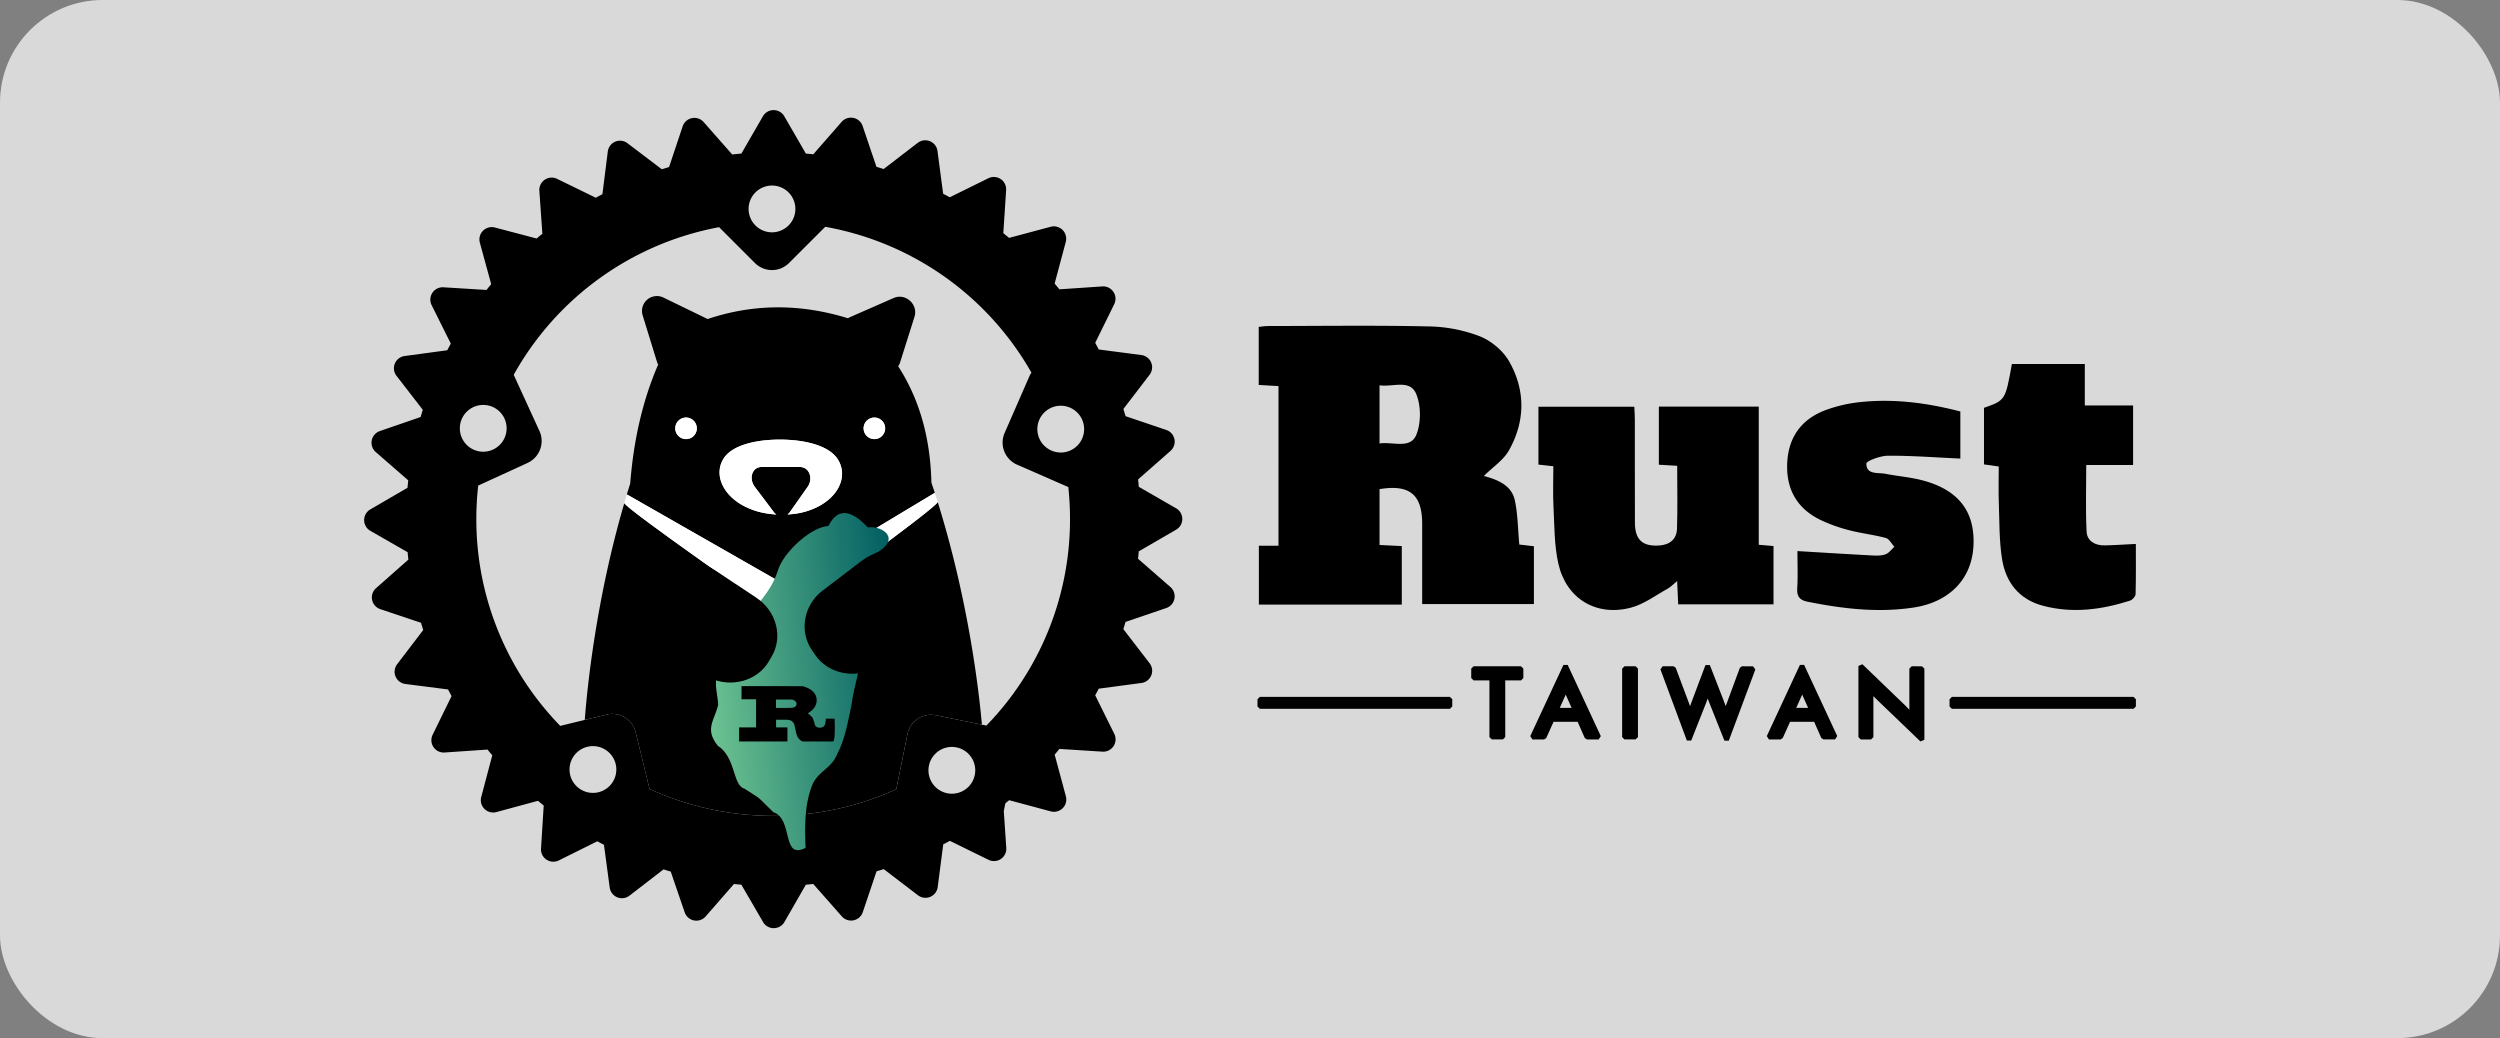 <svg id="圖層_1" data-name="圖層 1" xmlns="http://www.w3.org/2000/svg" xmlns:xlink="http://www.w3.org/1999/xlink" viewBox="0 0 1944.2 807.34"><rect x="0" y="0" width="1944.2" height="807.34" fill="#808080" stroke="none"/><defs><style>.cls-1{fill:#d9d9d9;}.cls-2{fill:#fff;}.cls-3{fill:url(#linear-gradient);}</style><linearGradient id="linear-gradient" x1="775.08" y1="-1696.15" x2="775.79" y2="-1696.15" gradientTransform="matrix(213.14, -11.72, -18.2, -199.04, -195521.71, -327989.94)" gradientUnits="userSpaceOnUse"><stop offset="0" stop-color="#6cc291"/><stop offset="1" stop-color="#005e62"/></linearGradient></defs><title>rust-taiwan-2</title><rect class="cls-1" width="1944.2" height="807.34" rx="79.85"/><path d="M914.63,395.29l-29-16.7q-.25-2.89-.56-5.77l25.19-22.14A9.6,9.6,0,0,0,907,334.37l-31.66-10.71q-.83-2.81-1.7-5.61L894,291.47a9.6,9.6,0,0,0-6.37-15.36l-33.16-4.33q-1.35-2.59-2.75-5.16l14.79-30.06a9.6,9.6,0,0,0-9.24-13.82L823.86,225q-1.83-2.27-3.69-4.48l8.67-32.41a9.6,9.6,0,0,0-11.77-11.75L784.73,185q-2.22-1.86-4.47-3.68l2.18-33.47a9.59,9.59,0,0,0-13.83-9.23l-30,14.8c-1.71-.94-3.42-1.86-5.15-2.76l-4.38-33.22a9.61,9.61,0,0,0-15.37-6.36l-26.51,20.36q-2.79-.88-5.6-1.71L670.85,98a9.6,9.6,0,0,0-16.31-3.24L632.47,120q-2.88-.32-5.77-.57l-16.77-29a9.6,9.6,0,0,0-16.63,0l-16.74,29c-2.39.2-4.77.44-7.14.7L547.19,94.91a9.6,9.6,0,0,0-16.29,3.32l-10.59,31.69q-2.82.84-5.61,1.73L488,111.39a9.59,9.59,0,0,0-15.33,6.43L468.49,151c-1.72.91-3.44,1.84-5.14,2.78l-30.12-14.69a9.6,9.6,0,0,0-13.78,9.3l2.34,33.4q-2.25,1.81-4.47,3.69l-32.44-8.55a9.6,9.6,0,0,0-11.71,11.81L382,221q-1.86,2.22-3.67,4.48l-33.48-2.06a9.61,9.61,0,0,0-9.18,13.87l14.91,29.92q-1.4,2.56-2.74,5.17l-33.2,4.5a9.6,9.6,0,0,0-6.3,15.38l20.45,26.44c-.58,1.87-1.15,3.74-1.69,5.61L295.4,335.23a9.6,9.6,0,0,0-3.18,16.32l25.25,22c-.2,1.92-.39,3.85-.55,5.77l-29,16.88A9.6,9.6,0,0,0,288,412.8L317,429.44c.17,1.92.36,3.85.57,5.77l-25.13,22.2a9.6,9.6,0,0,0,3.3,16.3l31.68,10.63c.55,1.87,1.13,3.74,1.72,5.6l-20.3,26.64a9.6,9.6,0,0,0,6.41,15.34l33.17,4.25c.9,1.73,1.83,3.44,2.76,5.15l-14.72,30.1a9.59,9.59,0,0,0,9.28,13.79l33.4-2.29q1.81,2.25,3.69,4.47l-8.59,32.43a9.6,9.6,0,0,0,11.79,11.72l32.32-8.76c1.49,1.24,3,2.47,4.48,3.67l-2.1,33.48a9.6,9.6,0,0,0,13.85,9.2l29.95-14.88q2.56,1.39,5.16,2.75l4.46,33.21a9.6,9.6,0,0,0,15.38,6.32L516,676.11c1.87.59,3.74,1.15,5.61,1.7l10.85,31.68a9.6,9.6,0,0,0,16.32,3.2l22-25.22c1.92.2,3.85.39,5.77.55l16.85,29a9.59,9.59,0,0,0,16.62,0l16.67-29q2.89-.26,5.77-.57l22.17,25.17A9.61,9.61,0,0,0,671,709.28l10.67-31.67q2.8-.83,5.6-1.71l26.62,20.33a9.6,9.6,0,0,0,15.35-6.4l4.29-33.16c1.73-.9,3.44-1.82,5.15-2.76l30.08,14.76a9.6,9.6,0,0,0,13.81-9.26l-1.94-28.69,1.21-6c1-.81,2-1.61,2.94-2.43L817.18,631a9.59,9.59,0,0,0,11.73-11.78l-8.72-32.33q1.86-2.22,3.68-4.47l33.47,2.13a9.59,9.59,0,0,0,9.22-13.83l-14.84-30c.93-1.71,1.85-3.42,2.75-5.15l33.21-4.43A9.59,9.59,0,0,0,894,515.75l-20.38-26.48q.87-2.81,1.7-5.61L907,472.85a9.6,9.6,0,0,0,3.23-16.31l-25.2-22q.32-2.88.57-5.77l29-16.81A9.6,9.6,0,0,0,914.63,395.29Zm-314.27-251a18.19,18.19,0,1,1-18.19,18.19A18.18,18.18,0,0,1,600.36,144.3ZM357.61,333.1a18.19,18.19,0,1,1,18.19,18.19A18.19,18.19,0,0,1,357.61,333.1Zm103.5,283.52a18.19,18.19,0,1,1,18.19-18.19A18.18,18.18,0,0,1,461.11,616.62Zm279.13.63a18.19,18.19,0,1,1,18.19-18.19A18.18,18.18,0,0,1,740.24,617.25Zm26.87-53-39.27-8a18.75,18.75,0,0,0-22.12,14.64L697,613.79a231.41,231.41,0,0,1-191.86-.22l-10.77-44.09a18.75,18.75,0,0,0-22.67-13.76l-36,8.79a230.07,230.07,0,0,1-65.26-160.84,233.38,233.38,0,0,1,1.45-26.05L410.29,360a18.76,18.76,0,0,0,9.22-24.87l-19.92-43.44a1.14,1.14,0,0,0-.1-.19A231.11,231.11,0,0,1,559.23,176.67l27.87,27.86a18.74,18.74,0,0,0,26.52,0l28.15-28.15A231.05,231.05,0,0,1,802.13,289.8a18.58,18.58,0,0,0-1.7,3.07l-19.15,43.79a18.76,18.76,0,0,0,9.67,24.7l39.85,17.42a232.58,232.58,0,0,1,1.33,24.89A230.07,230.07,0,0,1,767.11,564.26Zm57.81-212.34a18.19,18.19,0,1,1,18.19-18.19A18.18,18.18,0,0,1,824.92,351.92Z"/><path d="M729.22,390.35c.95,3.28-120,90.59-120,90.59S484.6,394.4,485.55,391.13c-22,75.06-28.91,143.9-30.79,168.72l16.93-4.13a18.75,18.75,0,0,1,22.67,13.76l10.77,44.09a231.41,231.41,0,0,0,191.86.22l8.73-42.89a18.75,18.75,0,0,1,22.12-14.64l35.77,7.28C761.79,542.52,754.07,469.85,729.22,390.35Z"/><path d="M724.34,375.31c-.79-32.5-8.19-63.07-25.82-90.46a11.43,11.43,0,0,0,1.46-3l11.19-35.45c3.06-9.71-6.94-18.72-16.25-14.63l-34,14.92a10.3,10.3,0,0,0-1.51.8c-37.59-11.59-73.94-11.2-109.1.62l-.22-.12-34-16.51a11.6,11.6,0,0,0-16.28,13.87l11.1,36a12.28,12.28,0,0,0,.92,2.2c-12.49,28.82-19.16,59.87-21.74,92.55-.89,2.81-1.77,5.63-2.62,8.43L609.19,454,727,383.27Q725.68,379.3,724.34,375.31ZM533.53,341.48a8.38,8.38,0,1,1,8.37-8.38A8.38,8.38,0,0,1,533.53,341.48Zm103.76,51.94a54.52,54.52,0,0,1-18.11,6c-2.18.33-4.46.57-6.82.7a6.58,6.58,0,0,0,1.83-1.74l3.62-5.14,1.27-1.8,9-12.79c4.5-6.39,1.49-15.47-6-15.47H592.29c-7.53,0-10.08,9.08-5.26,15.47l9.3,12.33,1.57,2.08,4,5.32a7.2,7.2,0,0,0,1.92,1.74,71.46,71.46,0,0,1-7.39-.79,57.34,57.34,0,0,1-19.08-6.46c-15.45-8.71-21.74-23.52-15.17-35.33,5.29-9.5,19.41-13.8,33.51-15.17,3.65-.35,7.3-.51,10.79-.51a111.68,111.68,0,0,1,12,.63c13.83,1.48,27.65,5.8,33.31,15.05C659.14,369.6,653.05,384.79,637.29,393.42ZM680,341.48a8.38,8.38,0,1,1,8.37-8.38A8.38,8.38,0,0,1,680,341.48Z"/><path class="cls-2" d="M533.53,324.73a8.38,8.38,0,1,0,8.37,8.37A8.38,8.38,0,0,0,533.53,324.73Z"/><path class="cls-2" d="M618.45,342.49a111.68,111.68,0,0,0-12-.63c-3.49,0-7.14.16-10.79.51-14.1,1.37-28.22,5.67-33.51,15.17-6.57,11.81-.28,26.62,15.17,35.33a57.34,57.34,0,0,0,19.08,6.46,71.46,71.46,0,0,0,7.39.79,7.2,7.2,0,0,1-1.92-1.74l-4-5.32L596.33,391,587,378.65c-4.82-6.39-2.27-15.47,5.26-15.47h29.77c7.52,0,10.53,9.08,6,15.47l-9,12.79-1.27,1.8-3.62,5.14a6.58,6.58,0,0,1-1.83,1.74c2.36-.13,4.64-.37,6.82-.7a54.52,54.52,0,0,0,18.11-6c15.76-8.63,21.85-23.82,14.47-35.88C646.1,348.29,632.28,344,618.45,342.49Z"/><path class="cls-2" d="M680,324.73a8.38,8.38,0,1,0,8.37,8.37A8.38,8.38,0,0,0,680,324.73Z"/><path class="cls-2" d="M729.22,390.35c-1-3.28-2.25-7.08-2.25-7.08L609.19,454,487.54,384.48s-1,3.37-2,6.65,123.64,89.81,123.64,89.81S730.17,393.63,729.22,390.35Z"/><path class="cls-3" d="M674.82,410.12c-6.18-6.65-11.79-10.44-16.74-11.06-5.44-.68-10.09,2.49-13.79,9.93-14,1-34.77,20.47-39.15,34.12-7.52,23.57-19.82,23.52-32.24,59.76-22.55,21.67-15.09,31-14.38,45.22-3,12.51-10.67,18.81-.33,31.85,14.35,9.25,11.4,30.91,20.82,33.4,14.79,9.75,7.41,3.72,22.35,18.24,15.89,5.13,6.1,37.47,25.14,27.79-.77-16.64-.94-34.73,5.74-50.25,5.94-10.81,14.29-11.3,19-23,6.07-11.57,8.09-24.73,10.89-37.58,2.42-17.41,6.95-27.19,8.3-44.79-1.11-15.93,9.54-25.09,13.33-39.69,5.25-13.39-8.4-21-2.28-34.07C700.83,419.23,686.88,408.69,674.82,410.12Z"/><path d="M639.79,459.26l29.83-22.75c18.91-14.43,45.67-12.36,57.79,5.77l3.35,5c12,18,3.46,42.8-17.28,54.17l-32.72,17.95c-16.45,9-37,4.26-46.74-10l-2.72-4c-9.82-14.32-6.48-34.78,8.49-46.2"/><path d="M588.21,464.87c15.83,10.49,20.75,30.67,12,45.52l-2.41,4.11c-8.67,14.79-28.8,20.73-45.92,12.73l-34.08-15.94c-21.59-10.1-32.09-34.28-21.44-53l3-5.2c10.71-18.78,37.29-22.43,57.3-9.18l31.55,20.91"/><path d="M649.1,558.9h-6.87s0,3.68-.88,5-1.41,1.79-3.38,2-3.85-.74-4.23-2.23-1.33-4.84-2.07-5.8a34.71,34.71,0,0,0-3.47-3.19s7.87-3.75,6.8-11.47-11-9.57-11-9.57h-9.72v-.06H576.67v10.2H588v21.88H574.79v10.94h37.58V565.67h-8.83v-5.94h7.57a9.46,9.46,0,0,1,3.74.53,5.8,5.8,0,0,1,3,3.66c.3,1.28,1.12,5.23,1.5,6.64a10.08,10.08,0,0,0,1.78,3.8,17.15,17.15,0,0,0,1.93,1.75,3.25,3.25,0,0,0,1.85.5h22.83c2.16,0,1.31-17.71,1.31-17.71m-33.63-8.44c-2.57.1-8.64.08-11.93.07v-6.74h0V544l11.58,0c3,0,4.42,2.27,4.41,3.23s-.48,3.09-4.1,3.22"/><polygon points="1145.97 518.15 1144.15 519.97 1144.15 527.32 1145.97 529.14 1158.3 529.14 1158.3 573.22 1160.12 575.04 1168.78 575.04 1170.6 573.22 1170.6 529.14 1182.85 529.14 1184.67 527.32 1184.67 519.97 1182.85 518.15 1145.97 518.15"/><path d="M1215.85,517.09l-25.79,55.36,1.65,2.59h9.1l1.65-1.07,5.71-12.64h18.73l5.56,12.62,1.67,1.09h9.13l1.64-2.59-25.75-55.36Zm-2.85,33.4,4.34-9.66.27-.7c.1.26.2.52.31.77l4.3,9.59Z"/><polygon points="1263.32 518.15 1261.5 519.97 1261.5 573.22 1263.32 575.04 1271.98 575.04 1273.8 573.22 1273.8 519.97 1271.98 518.15 1263.32 518.15"/><path d="M1354.75,518.15l-1.7,1.19-10,27.1c-.35,1-.67,1.86-1,2.68-.34-1-.69-2-1.07-2.93l-11.27-29-3.4,0-10.68,28.41c-.05.13-.15.38-.29.78-.32.94-.64,1.9-1,2.87-.33-.95-.7-2-1.11-3.07l-10.07-26.88-1.7-1.18H1293l-1.71,2.45,20.55,55.33,3.4,0,11.94-30.24c.29-.78.59-1.58.87-2.4q.42,1.13.87,2.28L1341.06,576l3.39,0,20.63-55.33-1.71-2.45Z"/><path d="M1399.76,517.09,1374,572.45l1.65,2.59h9.09l1.66-1.07,5.7-12.64h18.73l5.57,12.62L1418,575h9.13l1.65-2.59-25.76-55.36Zm-2.86,33.4,4.34-9.66.27-.7c.11.26.2.52.31.77l4.31,9.59Z"/><path d="M1486.69,518.15l-1.82,1.82v32c-.89-1-1.79-1.93-2.7-2.84l-33.83-32.55-3.08,1.31v55.36l1.82,1.82h8l1.82-1.82V541.34c.67.74,1.35,1.45,2.05,2.13l34.52,33.14,3.08-1.31V520l-1.82-1.82Z"/><polygon points="979.75 541.96 977.93 543.78 977.93 549.41 979.75 551.23 1127.58 551.23 1129.4 549.41 1129.4 543.78 1127.58 541.96 979.75 541.96"/><polygon points="1659.22 541.96 1517.93 541.96 1516.12 543.78 1516.12 549.41 1517.93 551.23 1659.22 551.23 1661.04 549.41 1661.04 543.78 1659.22 541.96"/><path d="M1178.12,389.36c-2.56-12.27-13.77-16.35-24.15-19.21,7.21-7.15,15.3-12.4,19.48-19.84,12.77-22.69,13-46.8.15-69.31-4.75-8.3-13.95-16-22.88-19.51a116.31,116.31,0,0,0-39.47-7.64c-41.66-.92-83.36-.35-125-.3-2.46,0-4.93.43-7.37.66v45.15l15.37.9V424.43H979v45.78h111.14V424.68l-17.29-.87V380.39c23.24-3.83,33,4.11,33.15,26.52,0,5.49,0,11,0,16.47v46.41h86.89v-45l-11.37-1.31C1180.45,411.65,1180.39,400.27,1178.12,389.36Zm-76.46-51.75c-4.53,12-17.88,5.75-28.83,7.26V299.63c10.34,1.57,23.55-4.88,28.44,6.58C1105.14,315.27,1105.17,328.32,1101.66,337.61Z"/><path d="M1367.75,316.21h-77.69v45.2l14.26.83c0,16.8.4,32.89-.16,49-.29,8.23-5.76,12.53-14.11,13-12.73.75-18.52-4.45-18.6-17.61-.15-26.83,0-53.66-.07-80.49,0-3.39-.28-6.78-.42-9.84h-74.55v45l11.6,1.3c0,10.83-.43,21.13.1,31.39.77,14.79.56,29.93,3.76,44.25,6.14,27.4,29.54,41.49,56.58,34.29,10.19-2.71,19.27-9.69,28.75-14.91,2.24-1.24,4-3.26,7.09-5.77.31,7.19.55,12.54.8,18.13h74.13V424.65l-11.47-1Z"/><path d="M1494.74,373.47c-9.3-2.41-19-3.14-28.49-5-5.89-1.14-14.83.89-14.81-7.88,0-2.19,11-6.17,16.9-6.19,18.59-.07,37.2,1.36,56.18,2.23V320c-26.14-6.8-52.24-10.16-78.81-7.2a111.55,111.55,0,0,0-25.3,5.88c-18.82,6.8-29.34,20.5-30.49,40.71-1.16,20.43,7.19,35.84,25.7,44.9a122.41,122.41,0,0,0,22.65,8.1c9.32,2.44,19,3.47,28.3,6,2.65.71,4.46,4.48,6.65,6.85-2.26,2-4.23,4.87-6.87,5.83-3.21,1.16-7,1.08-10.52.89-18.94-1-37.87-2.19-58-3.4,0,10.18.42,19.53-.15,28.82-.38,6.36,1.79,9.32,8,10.56,27.34,5.48,54.74,8.76,82.61,4.51,27.61-4.22,45-22,46.41-47.68C1536.15,397.89,1523.16,380.85,1494.74,373.47Z"/><path d="M1661,423c-9,.44-16.7,1-24.4,1.14-7.32.11-13.54-3.43-13.9-10.74-.84-16.9-.27-33.88-.27-51.77h36.43V315.31h-37.55V283.09H1564.6c-5.07,28.22-5.07,28.22-21.69,34.06v44l11.47,1.64c0,9.92-.27,19.26.07,28.58.52,14.49.23,29.17,2.51,43.42,2.91,18.11,13.13,31.35,31.9,36.32,23,6.07,45.44,3.05,67.6-4,1.86-.58,4.29-3.26,4.34-5C1661.17,449,1661,435.91,1661,423Z"/></svg>